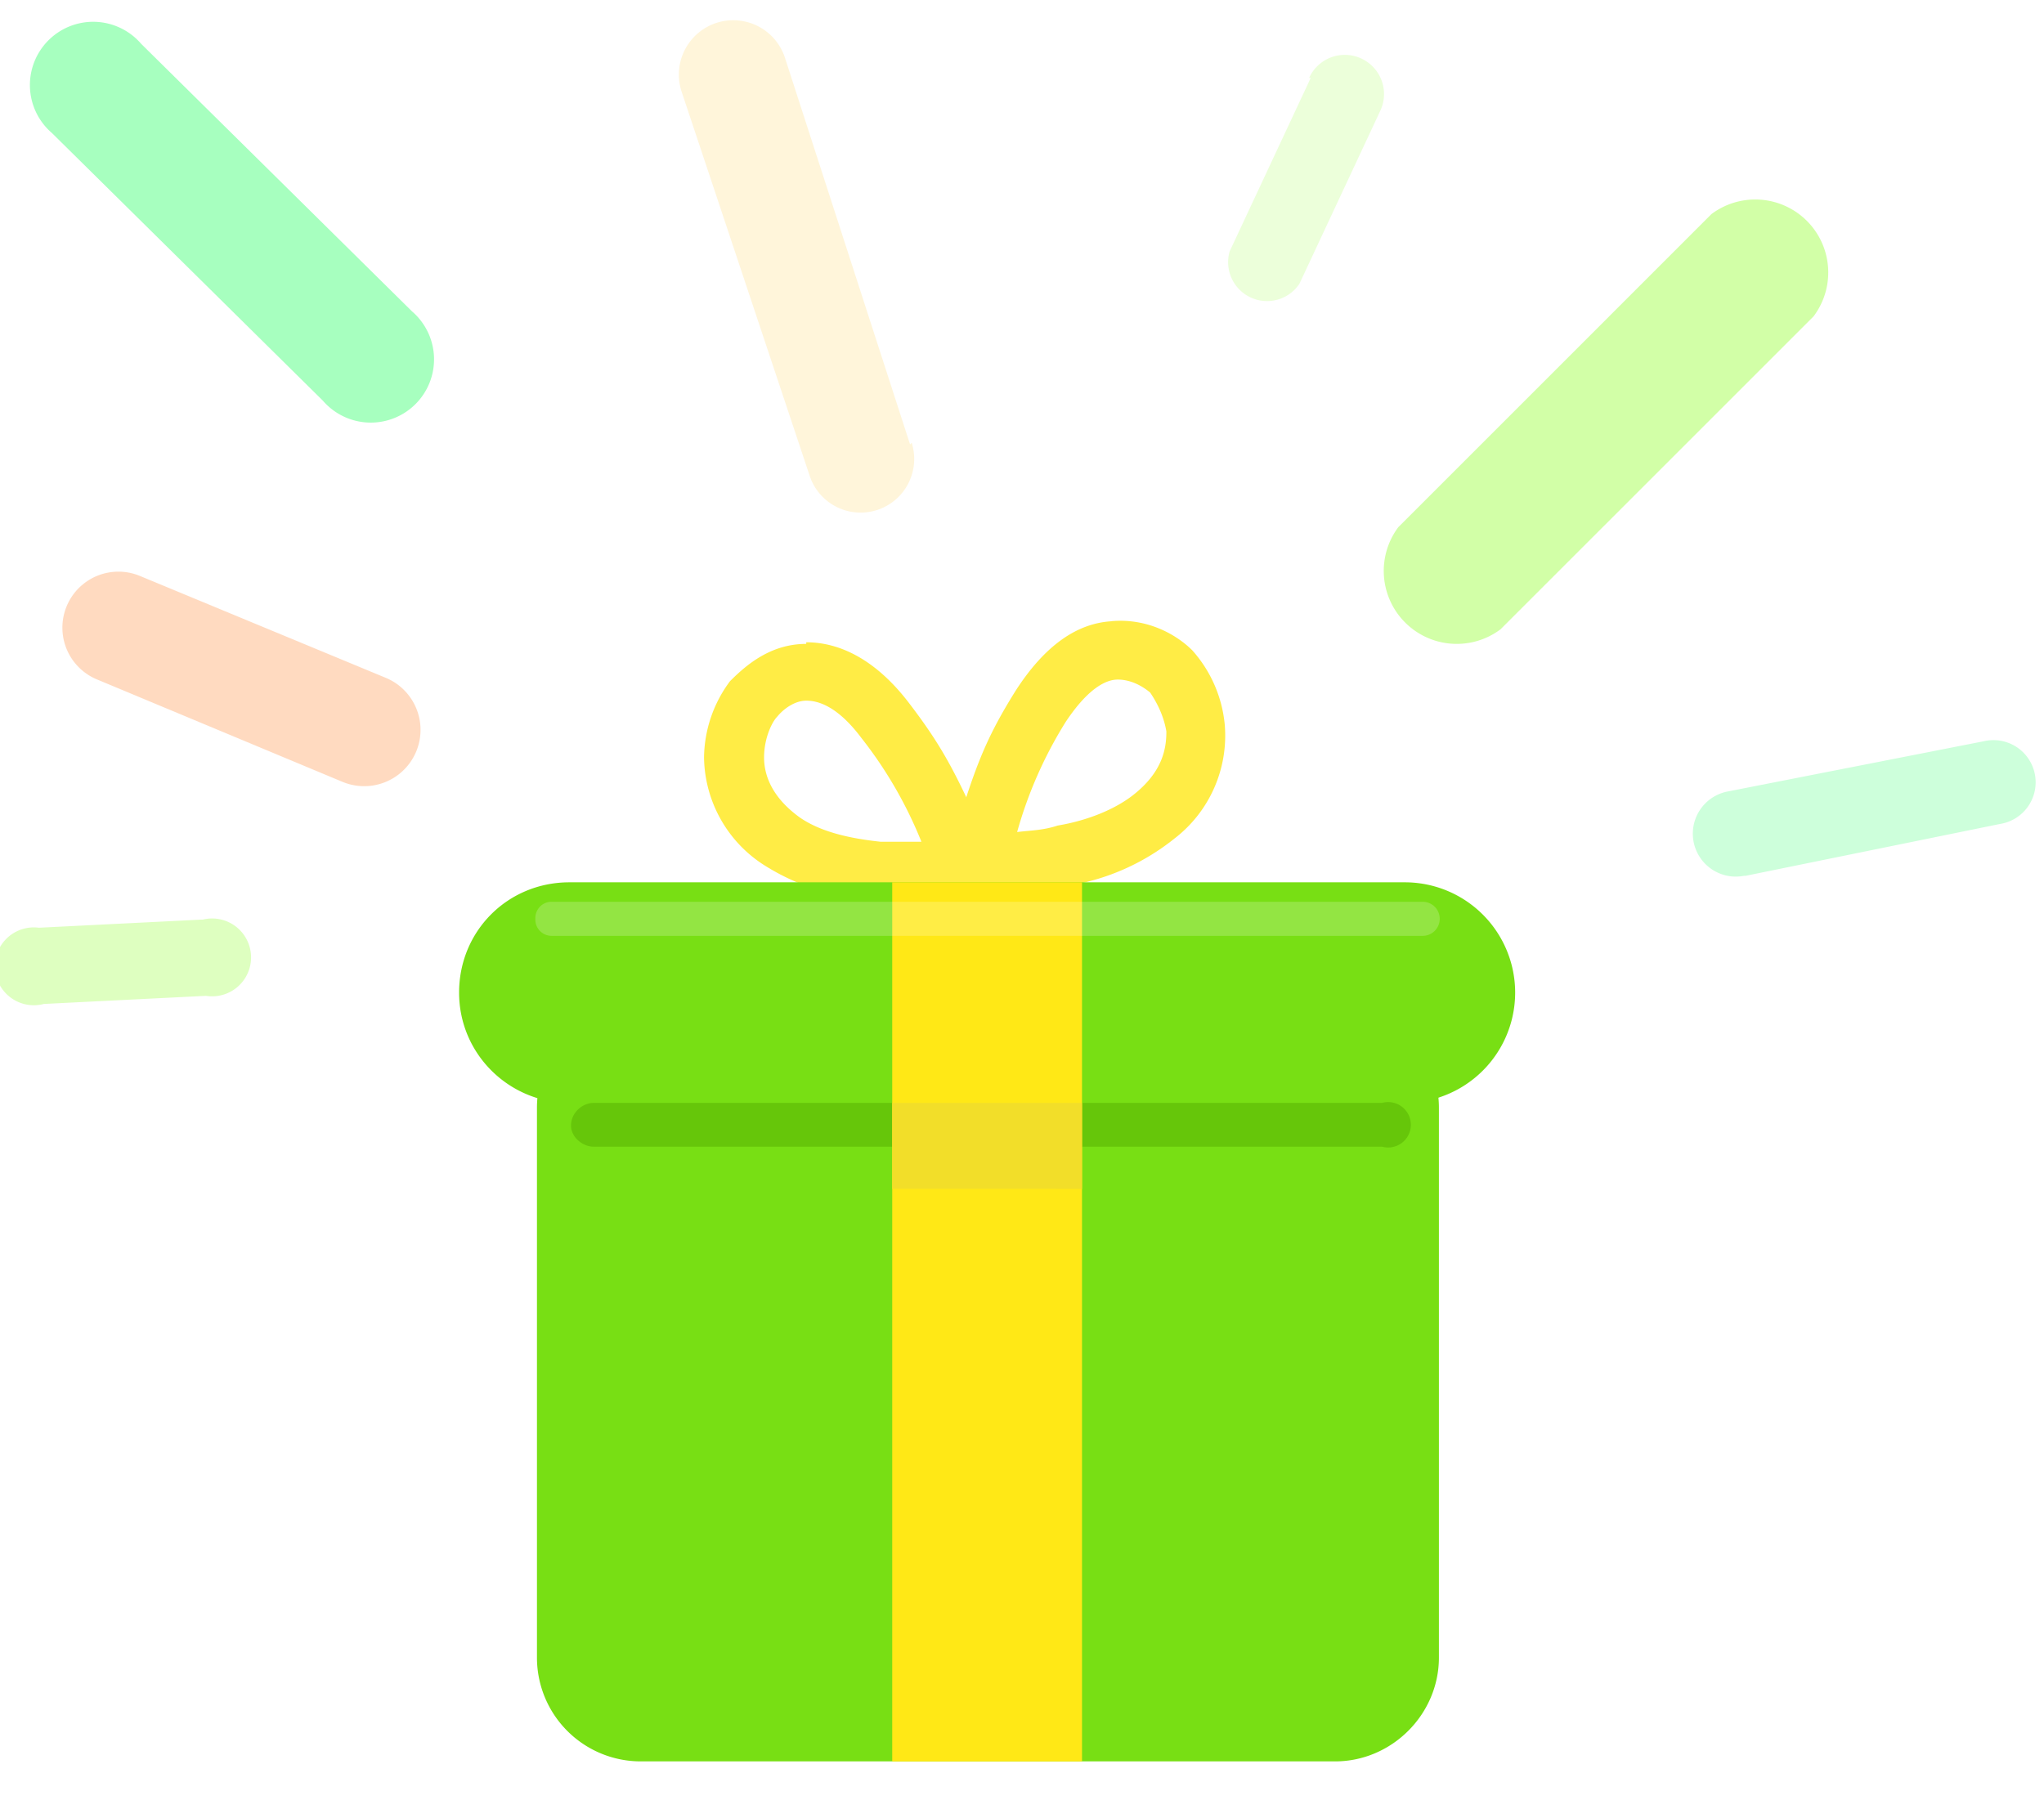 <svg xmlns="http://www.w3.org/2000/svg" fill="none" viewBox="0 0 126 111">
  <path fill="#82FFA5" d="M25.4 19.2a3.9 3.9 0 1 1-5.5 5.5L3.2 8.2a3.9 3.9 0 1 1 5.5-5.5l16.7 16.5Z" opacity=".7"/>
  <path fill="#82FFA5" d="M107.5 54a2.6 2.6 0 0 1-1-5.2l15.8-3.1a2.6 2.6 0 1 1 1 5.1L107.6 54Z" opacity=".4"/>
  <path fill="#FFDC82" d="M56.2 27.3a3.3 3.3 0 1 1-6.3 2L42 5.6a3.3 3.3 0 1 1 6.4-2l7.7 23.8Z" opacity=".3"/>
  <path fill="#FFB682" d="M23.8 41.8a3.4 3.4 0 1 1-2.7 6.4L6 41.9a3.4 3.4 0 1 1 2.6-6.4l15.2 6.3Z" opacity=".5"/>
  <path fill="#BFFF82" d="M12.5 56.7a2.4 2.4 0 1 1 .2 4.7l-10 .5a2.4 2.4 0 1 1-.3-4.7l10-.5Z" opacity=".5"/>
  <path fill="#BFFF82" d="M80.7 4.8a2.4 2.4 0 0 1 4.4 2l-5 10.7a2.4 2.4 0 0 1-4.3-2l5-10.7Z" opacity=".3"/>
  <path fill="#FFEC45" fill-rule="evenodd" d="M68.9 41.9c.7 0 1.4.3 2 .8.2.3.8 1.2 1 2.4 0 1-.2 2.4-1.9 3.8-1.2 1-3 1.7-4.8 2-.9.3-1.7.3-2.5.4a26 26 0 0 1 3-6.8c1.4-2.1 2.5-2.6 3.2-2.6Zm-.3-3.6c-2.2.1-4.2 1.5-6 4.3-2 3.2-2.6 5-4.1 10l-.7 2.1 2.3.2c1.4.1 3.5.1 5.8-.3a14 14 0 0 0 6.5-2.9 8 8 0 0 0 3.1-7 8 8 0 0 0-2-4.6c-1-1-2.8-2-5-1.8Z" clip-rule="evenodd"/>
  <path fill="#FFEC45" fill-rule="evenodd" d="M49.7 43.2c-.7 0-1.4.5-1.8 1-.3.3-.8 1.3-.8 2.5 0 1 .4 2.4 2.2 3.7 1.3.9 3.1 1.3 5 1.5h2.5a26 26 0 0 0-3.7-6.4c-1.5-2-2.7-2.3-3.4-2.3Zm0-3.6c2.1 0 4.3 1.1 6.3 3.7 2.3 3 3.1 4.7 5.2 9.5l.9 2-2.3.5c-1.4.2-3.5.4-5.7.2a14 14 0 0 1-6.9-2.1 8 8 0 0 1-3.8-6.7A8 8 0 0 1 45 42c1-1 2.5-2.3 4.7-2.3Z" clip-rule="evenodd"/>
  <path fill="#78DF14" d="M33.1 68.3c0-3.5 2.9-6.4 6.4-6.4h42.8c3.5 0 6.4 2.9 6.4 6.4v33.9c0 3.5-2.9 6.4-6.4 6.4H39.5a6.4 6.4 0 0 1-6.4-6.4V68.3Z"/>
  <path fill="#78DF14" d="M28.3 61.2c0-3.8 3-6.8 6.8-6.8h51.5a6.8 6.8 0 1 1 0 13.6H35.1c-3.7 0-6.8-3-6.8-6.8Z"/>
  <path fill="#66C60A" d="M35.2 69.4c0-.8.7-1.4 1.4-1.4h48.6a1.4 1.4 0 1 1 0 2.7H36.6c-.7 0-1.4-.6-1.4-1.3Z"/>
  <g filter="url(#a)">
    <path fill="#FFE816" d="M55 54.4h11.7v54.2H55V54.4Z"/>
  </g>
  <g filter="url(#b)">
    <path fill="#F2DE29" d="M55 68h11.7v5.3H55V68Z"/>
  </g>
  <path fill="#fff" d="M33 56.6c0-.5.4-1 1-1h53.7a1 1 0 0 1 0 2.1H34a1 1 0 0 1-1-1Z" opacity=".2" style="mix-blend-mode:overlay"/>
  <path fill="#BFFF82" d="M105.5 13.2a4.5 4.5 0 0 1 6.3 6.3L92.5 38.8a4.5 4.5 0 0 1-6.3-6.3l19.3-19.3Z" opacity=".7"/>
  <defs>
    <filter id="a" width="15.6" height="58.2" x="53.1" y="52.4" color-interpolation-filters="sRGB" filterUnits="userSpaceOnUse">
      <feFlood flood-opacity="0" result="BackgroundImageFix"/>
      <feColorMatrix in="SourceAlpha" result="hardAlpha" values="0 0 0 0 0 0 0 0 0 0 0 0 0 0 0 0 0 0 127 0"/>
      <feOffset/>
      <feGaussianBlur stdDeviation="1"/>
      <feColorMatrix values="0 0 0 0 0 0 0 0 0 0 0 0 0 0 0 0 0 0 0.05 0"/>
      <feBlend in2="BackgroundImageFix" result="effect1_dropShadow"/>
      <feBlend in="SourceGraphic" in2="effect1_dropShadow" result="shape"/>
    </filter>
    <filter id="b" width="15.6" height="9.3" x="53.1" y="66" color-interpolation-filters="sRGB" filterUnits="userSpaceOnUse">
      <feFlood flood-opacity="0" result="BackgroundImageFix"/>
      <feColorMatrix in="SourceAlpha" result="hardAlpha" values="0 0 0 0 0 0 0 0 0 0 0 0 0 0 0 0 0 0 127 0"/>
      <feOffset/>
      <feGaussianBlur stdDeviation="1"/>
      <feColorMatrix values="0 0 0 0 0 0 0 0 0 0 0 0 0 0 0 0 0 0 0.05 0"/>
      <feBlend in2="BackgroundImageFix" result="effect1_dropShadow"/>
      <feBlend in="SourceGraphic" in2="effect1_dropShadow" result="shape"/>
    </filter>
  </defs>
</svg>
